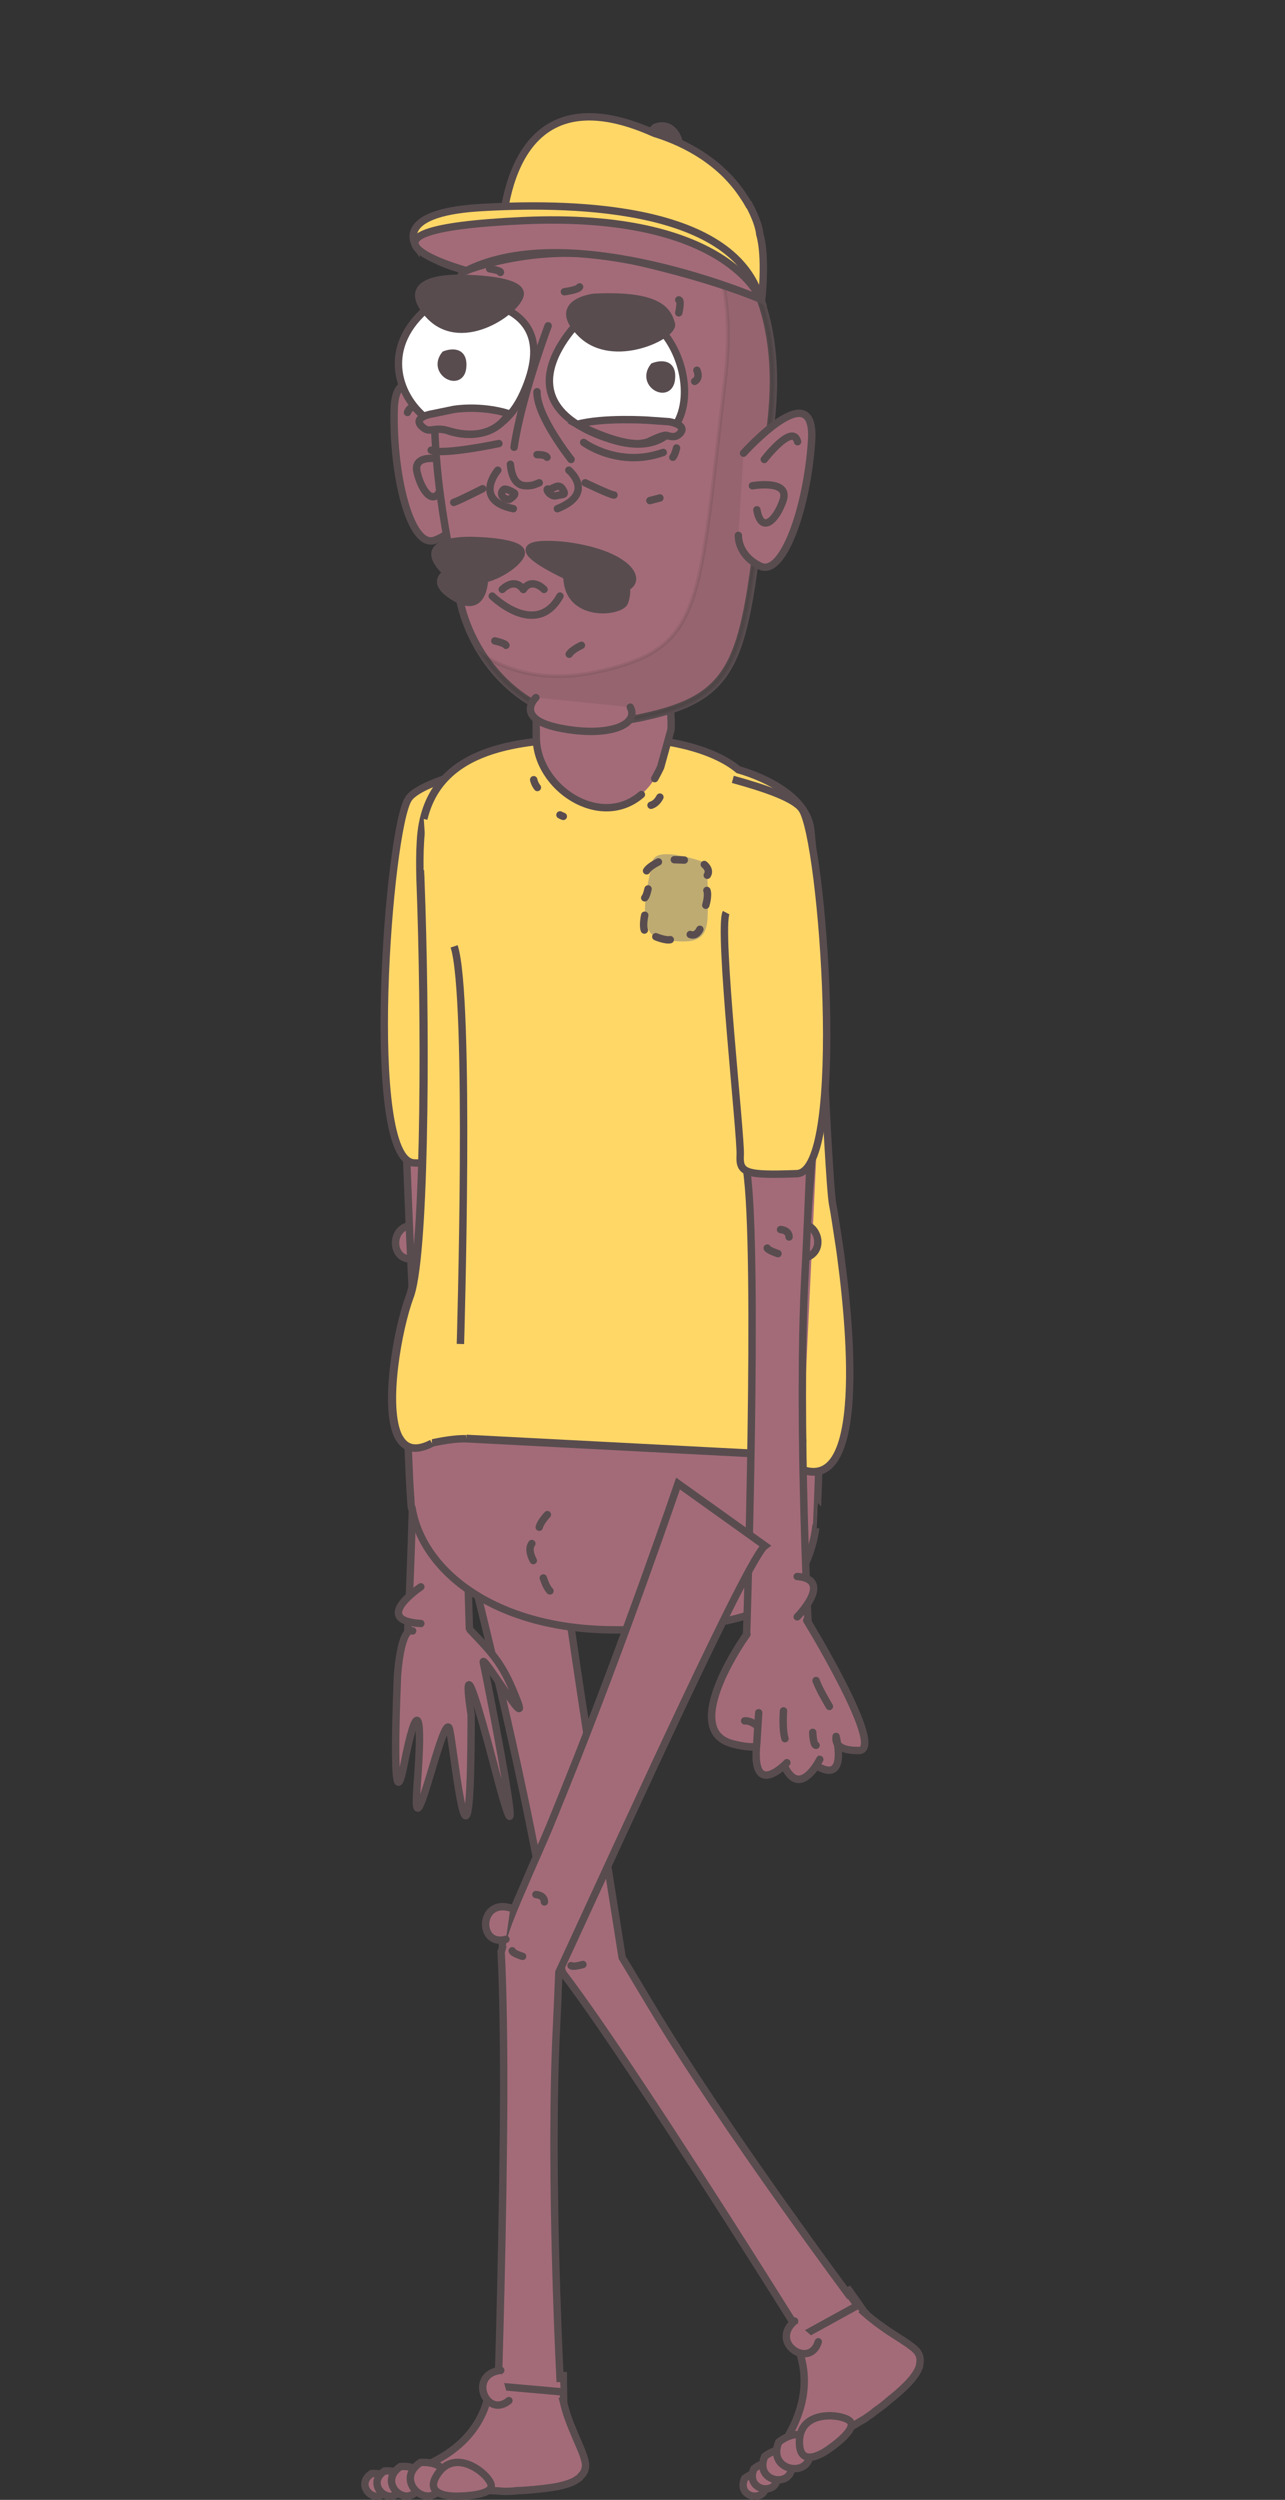 <?xml version="1.0" encoding="utf-8"?>
<!-- Generator: Adobe Illustrator 22.1.0, SVG Export Plug-In . SVG Version: 6.00 Build 0)  -->
<svg version="1.1" id="Layer_1" xmlns="http://www.w3.org/2000/svg" xmlns:xlink="http://www.w3.org/1999/xlink" x="0px" y="0px"
	 viewBox="0 0 347.2 675.2" style="enable-background:new 0 0 347.2 675.2;" xml:space="preserve">
<rect x="0" y="0" width="347.2" height="675.2" fill="#333333" stroke="none"/>
<style type="text/css">
	.st0{fill:#A36B78;stroke:#584C4F;stroke-width:2;stroke-linecap:round;stroke-miterlimit:10;}
	.st1{fill:#A36B78;stroke:#584C4F;stroke-width:2;stroke-linecap:round;stroke-linejoin:round;stroke-miterlimit:10;}
	.st2{fill:#FFD767;stroke:#584C4F;stroke-width:2;stroke-miterlimit:10;}
	.st3{fill:#A36B78;}
	.st4{fill:none;stroke:#584C4F;stroke-width:2;stroke-linecap:round;stroke-miterlimit:10;}
	.st5{fill:#BEAB72;}
	.st6{fill:#584C4F;stroke:#584C4F;stroke-width:2;stroke-linecap:round;stroke-miterlimit:10;}
	.st7{opacity:0.1;fill:#231F20;stroke:#231F20;stroke-miterlimit:10;enable-background:new    ;}
	.st8{fill:#FFFFFF;stroke:#584C4F;stroke-width:2;stroke-linecap:round;stroke-miterlimit:10;}
</style>
<g id="Layer_5">
</g>
<g id="Layer_3">
</g>
<g>
	<g>
		<path class="st0" d="M246.2,633.7c-1.4-1.1-3.4-2.3-5.7-3.8c-2.1-1.4-4.5-3.1-7.1-5.4c0.1-0.1,0.1-0.1,0.1-0.1s0,0-0.1-0.1
			c-0.3-0.5-1.7-2.5-4-5.7l-13.4,7.4l-0.7,0.4l-0.7,0.5c0.5,1,0.9,1.7,1,2.2c0,0,0,0.2,0.1,0.2c0,0.1-0.1,0.3,0,0.4
			c-0.1,0.5-0.1,0.9-0.1,0.9s-0.2,0.9-0.5,2.3c4.4,10,1.7,19.4-3.6,27.4c0.6,0.7,1.4,1.2,2.5,1.4c0.3,0.1,0.7,0.1,1.2,0.1
			c1.4,0.1,3.4-0.4,5.6-1.4c1.7-0.7,3.6-1.6,5.6-2.8c1.3-0.7,2.6-1.5,3.9-2.3c1-0.6,2.1-1.3,3.2-1.9c1-0.7,2.1-1.4,3-2.2
			c1.3-0.9,2.5-1.8,3.6-2.8c1.8-1.4,3.4-2.8,4.7-4.1c1.7-1.7,2.9-3.3,3.4-4.6c0.2-0.4,0.3-0.8,0.3-1.1c0.3-1.5,0-2.6-0.8-3.6
			C247.3,634.6,246.8,634.1,246.2,633.7z"/>
		<path class="st0" d="M175.3,540.7c-2.1-3.5-4.5-7.5-7.2-12c-7.5-47.8-19.6-121.6-17.7-126.7l-28.9-0.9c0,0,11.7,44,20.2,84.6
			c1.1,5.2,2.1,10.3,3.1,15.3c0.9,5.2,1.7,10,2.6,14.3l0,0c1.8,10.7,3.2,15.5,4.3,16.4c0.1,0.4,0.2,0.8,0.4,1.2
			c5.7,7.5,13.3,18.6,21.3,30.7c20.3,30.6,43.2,67.4,43.2,67.4l14.9-8.2C231.5,622.7,195.9,575.3,175.3,540.7z"/>
		<g>
			<g id="XMLID_8774_">
				<path id="XMLID_8775_" class="st0" d="M201.2,669.4c0,0,4.7-3.9,5.6,1.4C207.6,676,198.8,675,201.2,669.4z"/>
			</g>
			<g id="XMLID_8772_">
				<path id="XMLID_8773_" class="st0" d="M203.7,666.8c0,0,5.2-4.3,6.2,1.6C210.9,674.3,201.1,673.1,203.7,666.8z"/>
			</g>
			<g id="XMLID_8770_">
				<path id="XMLID_8771_" class="st0" d="M206.6,663.5c0,0,6.1-5,7.2,1.8C215,672.2,203.6,670.8,206.6,663.5z"/>
			</g>
			<g id="XMLID_8768_">
				<path id="XMLID_8769_" class="st0" d="M210.4,659.6c0,0,7-5.7,8.3,2.1C220,669.5,207,667.9,210.4,659.6z"/>
			</g>
			<path id="XMLID_8767_" class="st0" d="M224.2,661.3c0,0-8.4,6.5-8.2-2c0.2-8.5,11.4-7.4,13.6-5.4
				C231.9,656.1,224.2,661.3,224.2,661.3z"/>
		</g>
		<path id="XMLID_8766_" class="st0" d="M151.2,514.7c0,0,2-1.2,3,0.4"/>
		<path id="XMLID_8765_" class="st0" d="M157.5,530.6c0,0-2.7,0.8-3.2,0.3"/>
		<g id="XMLID_8763_">
			<path id="XMLID_8764_" class="st0" d="M221.1,632.5c-2.3,7.5-13.3,0.3-6.4-5.6"/>
		</g>
		<g id="XMLID_8761_">
			<path id="XMLID_8762_" class="st0" d="M151.1,529.3c-5.2,6-12.3-5-3.7-7.7"/>
		</g>
	</g>
	<g>
		<g>
			<g id="XMLID_8759_">
				<path id="XMLID_8760_" class="st0" d="M112.4,339.8c-7.6,2.1-7.5-11,1.2-8.5"/>
			</g>
			<path id="XMLID_8758_" class="st0" d="M107,244.6c1.7,34.8,3.1,77.6,4.2,99.8c2.1,40.2-1.2,99.4-1.2,99.4l16.9-1.5
				c0,0-3.4-104.4,0-126.4c2.4-15.7-1.8-73.9-3.2-107.9"/>
			<g id="XMLID_8756_">
				<path id="XMLID_8757_" class="st0" d="M127,440.2c6.9,7.2,9,9.6,12.7,19s-9.9-13.5-9.1-10.1s13.6,68.6,3.1,28.5
					s-6.4-14.5-6.4-14.5c0,55.1-4.4,11-5.8,4.1s-10.4,36.7-8.8,15.1c1.7-21.5-0.1-23.4-3.6-5.4c-3.6,18-1.7-24.3-1.7-24.3
					s0.8-13.2,4.1-12.1"/>
			</g>
			<path id="XMLID_8755_" class="st0" d="M117.5,331.8c0,0,2.8,0.6,3,1.2"/>
			<path id="XMLID_8754_" class="st0" d="M117.1,338.5c0,0-2.2,0.4-2.8-1.4"/>
			<path id="XMLID_8753_" class="st1" d="M113.7,428.6c0,0-13.6,9.1,0,9.9"/>
		</g>
		<path id="XMLID_8752_" class="st2" d="M131,243.5c2.2,4.2-4.1,60.7-3.8,65.6c0.3,4.9-1.6,5.5-15.3,5s-7-90.3-1.5-98.4
			c2-2.9,9.6-5.6,18.7-8.1"/>
		<path class="st0" d="M220.7,367.2l-111.1-4.1c0,0,0.5,29.5,1.3,40.6c0.1,1,0.1,2.1,0.2,3.1c0.1,0.4,0.1,0.7,0.2,0.9l0.1,0
			c3.1,17,22.5,32,53.2,32.5c50.1,0.8,51.4-14.5,51.4-14.5c2.4-4.5,3.9-8.9,4.4-13c0.1,0,0.2,0,0.2,0S222.5,376.1,220.7,367.2z"/>
		<g>
			<path class="st2" d="M227.1,339.5c-0.1-0.8-0.2-1.5-0.3-2.2c-0.9-6-1.6-10.5-1.9-11.9c-1.4-7.3-4.4-87.8-5.9-101
				c-0.1-0.4-0.1-0.9-0.2-1.3c-0.8-3.7-3.3-6.7-6.4-9c-4.2-3.2-9.5-5.2-13-6.2c-6.7-5.6-20.4-9.4-39.2-8.6
				c-17.8,0.8-45.2,1.1-46.6,27.9c-0.2,3.1-0.2,6.5-0.1,10.4c1.4,36.2,1.4,95-2.3,110.6c-0.2,0.8-0.4,1.5-0.6,2
				c-3.2,8.5-7.1,29.9-3,37.9c0.1,0.1,0.1,0.2,0.2,0.3c1.6,2.8,4.3,3.7,8.7,1.4c0,0,5.4-1.3,9.4-1.2l77.2,4c3.2,0.5,6.1,1,8.4,1.5
				C233.9,410.6,230.4,364.4,227.1,339.5z"/>
			<path class="st2" d="M113.6,235c0,0.9,0.1,1.7,0.1,2.6c1.4,36.2,1.4,95-2.3,110.6c-0.2,0.8-0.4,1.5-0.6,2
				c-3.2,8.5-7.1,29.9-3,37.9c0.1,0.1,0.1,0.2,0.2,0.3c1.6,2.8,4.3,3.7,8.7,1.4"/>
			<path class="st2" d="M126,388.5l77.2,4c3.2,0.5,6.1,1,8.4,1.5c22.3,16.5,18.9-29.7,15.6-54.5c-0.1-0.8-0.2-1.5-0.3-2.2
				c-0.9-6-1.6-10.5-1.9-11.9c-1.4-7.3-4.4-87.8-5.9-101c-0.1-0.4-0.1-0.9-0.2-1.3c-0.8-3.7-3.3-6.7-6.4-9c-4.2-3.2-9.5-5.2-13-6.2
				c-6.7-5.6-20.4-9.4-39.2-8.6c-16.4,0.7-40.8,1-45.8,21.9"/>
		</g>
		<path id="XMLID_8751_" class="st0" d="M222,281.9c0,0-8.7,93.6-5.1,107.3"/>
		<g>
			<path id="XMLID_8750_" class="st3" d="M181.4,197c0.2-3.4-0.9-13.4-1.1-16.6c-0.2-2.9-0.6-5.4-1.2-7.6
				c11.4-19.4-20.1-41.8-31.3-16.8c-3.5,7.8-3.1,22.9-3,25.5c0.1,3.4,0.1,14.6,0.1,17.5c0.1,16.3,24.2,29.2,33.8,8"/>
			<path id="XMLID_8749_" class="st4" d="M173.3,214.6c-11.1,9.6-28.4-1.8-28.4-15.5c0-2.9-0.1-14.1-0.2-17.5
				c-0.1-2.6-0.5-17.7,3-25.5c11.2-25,42.7-2.6,31.3,16.8c0.6,2.1,1.1,4.6,1.2,7.6c0.2,3.2,1.4,13.1,1.1,16.6l-2.8,10.1
				c-0.5,1.1-1.1,2.2-1.6,3.1"/>
		</g>
		<g>
			<g id="XMLID_8747_">
				<path id="XMLID_8748_" class="st0" d="M213.9,331.9c6.1-5,11.2,7.1,2.2,8.2"/>
			</g>
			<path id="XMLID_8746_" class="st0" d="M220.9,262.9c-1.3,30.4-2.4,63-3.4,81.4c-2.1,40.2,1.1,99.4,1.1,99.4l-16.9-1.5
				c0,0,3.4-104.4,0-126.4c-2-12.6,0.4-52.4,2.1-85.2"/>
			<path id="XMLID_8745_" class="st0" d="M210.9,332.1c0,0,2.3,0.1,2.3,2"/>
			<path id="XMLID_8744_" class="st0" d="M210.2,338.6c0,0-2.7-0.9-2.9-1.5"/>
			<g id="XMLID_8731_">
				<path id="XMLID_8743_" class="st3" d="M198,471.1c2.9,0.8,4.9,0.9,6.4,0.8c-0.8,10.8,4.4,7.6,6.9,5.5l1.1,0.5
					c3.4,6.4,7.6,0.1,8.9-2l0.1,1.5c5.6,2.9,5.3-3.2,4.8-6.5c0.6,1,2,2,5.9,1.9c7.3-0.1-14.1-35.1-14.1-35.1l-16.2,3.8
					C201.8,441.4,183.2,467.3,198,471.1z"/>
				<path id="XMLID_8742_" class="st0" d="M201.8,441.4c0,0-18.6,25.9-3.8,29.6c2.9,0.8,4.9,0.9,6.4,0.8c-0.8,10.8,4.4,7.6,6.9,5.5
					l1.1,0.5c3.4,6.4,7.6,0.1,8.9-2l0.1,1.5c5.6,2.9,5.3-3.2,4.8-6.5c0.6,1,2,2,5.9,1.9c7.3-0.1-14.1-35.1-14.1-35.1"/>
				<g id="XMLID_8735_">
					<g id="XMLID_8737_">
						<path id="XMLID_8741_" class="st1" d="M218,437.7c0,0,21.4,35,14.1,35.1c-7.3,0.1-6.1-3.5-6.2-3.8c0,0,3.1,12.2-4.4,8.4"/>
						<path id="XMLID_8740_" class="st1" d="M221.5,475.2c0,0-5.2,10.5-9.4,2.1"/>
						<path id="XMLID_8739_" class="st1" d="M201.8,441.4c0,0-18.6,25.9-3.8,29.6s7.4-6.6,3.2-6.2"/>
						<path id="XMLID_8738_" class="st1" d="M212.6,476.1c0,0-9.8,10.4-8.1-5.5l0.5-8"/>
					</g>
					<path id="XMLID_8736_" class="st1" d="M215.4,436.7c0,0,10-10.1,0-10.9"/>
				</g>
				<path id="XMLID_8734_" class="st0" d="M211.7,462.1c0,0-0.4,4.9,0.4,7.5"/>
				<path id="XMLID_8733_" class="st0" d="M219.6,467.9c0,0,0.1,3.5,0.9,3.5"/>
				<path id="XMLID_8732_" class="st1" d="M220.5,453.9c0.7,2.2,3.6,7,3.6,7"/>
			</g>
		</g>
		<path id="XMLID_8730_" class="st2" d="M196.2,246.5c-2.2,4.2,4.1,60.6,3.8,65.5c-0.3,4.9,1.6,5.5,15.3,5c13.7-0.5,7-90.3,1.4-98.4
			c-1.9-2.9-9.6-5.6-18.7-8.1"/>
		<g>
			<path class="st5" d="M190.9,233.1c0,0-13.7-5.1-14.6-0.4c-0.9,4.8-5.4,20.1,2.8,21.1c8.1,1.1,11.8,0.8,12.1-6.1
				S190.9,233.1,190.9,233.1z"/>
			<g>
				<path id="XMLID_8729_" class="st0" d="M190.3,233.5c0,0,1.8,1.4,0.8,2.9"/>
				<path id="XMLID_8728_" class="st0" d="M177.9,232.8c0,0-2.5,1.2-3.2,2.4"/>
				<path id="XMLID_8727_" class="st0" d="M190.7,244.5c0,0,0.8-2.6,0.3-4"/>
				<path id="XMLID_8726_" class="st0" d="M177.2,253c0,0,2.6,1.1,3.9,0.8"/>
				<path id="XMLID_8725_" class="st0" d="M189.1,251c0,0-0.9,2.1-2.6,1.4"/>
				<path id="XMLID_8724_" class="st0" d="M175.1,240.1c0,0-0.4,1.9-0.9,2.4"/>
				<line id="XMLID_8723_" class="st4" x1="184.9" y1="232.3" x2="182.2" y2="232.2"/>
				<path id="XMLID_8722_" class="st0" d="M174.2,247.2c0,0-0.6,2.7-0.1,4"/>
			</g>
			<g>
				<path id="XMLID_8721_" class="st0" d="M144.1,421.5c0,0-1.7-2.9-0.4-4.6"/>
				<path id="XMLID_8720_" class="st0" d="M147.9,409.1c0,0-1.9,2-2.2,3.4"/>
				<path id="XMLID_8719_" class="st0" d="M146.8,426.2c0,0,0.8,2.6,1.8,3.5"/>
			</g>
		</g>
		<g id="XMLID_8631_">
			<g id="XMLID_8714_">
				<path id="XMLID_8718_" class="st0" d="M124.5,115.8c0,0-17.5-23.2-18-5.1c-0.4,18.1,4.5,37.6,11,35.2s6.6-7.9,6.6-7.9"/>
				<path id="XMLID_8717_" class="st0" d="M118.7,117c0,0-6.8-10.6-8.6-5.6"/>
				<path id="XMLID_8715_" class="st0" d="M121.3,124.4c0,0-10.1-2.7-8.6,3.2c1.4,5.8,5.1,9.7,6.8,3.2"/>
			</g>
			<path id="XMLID_8713_" class="st6" d="M177,34.4c0,0-6.6,5.8,1.6,8.4C186.7,45.5,184.1,31.5,177,34.4z"/>
			<path id="XMLID_8712_" class="st0" d="M163.1,48.5c0,0,52.4,3.8,45.2,65.7s-5.4,73.3-35,79.6s-45.8-15.4-49.1-31.9
				S97.3,56.6,163.1,48.5z"/>
			<path class="st7" d="M187.7,57.6c6.6,9.8,10.7,23.8,8.3,44.3c-7.4,61.9-5.4,73.3-34.9,79.6c-12.7,2.7-22.9,0.3-30.7-4.6
				c7.7,11.8,21.9,21.4,42.9,16.9c29.6-6.3,27.6-17.6,34.9-79.6C212,82.6,200.2,66.2,187.7,57.6z"/>
			<path id="XMLID_8711_" class="st2" d="M205.3,63.3c-0.2-2-1.1-4.6-2.9-8c0,0-0.1,0-0.1,0l0,0c-0.4-0.7-0.8-1.4-1.3-2.1
				c-5.9-9.2-15.4-14.5-24.2-17.2c-37.6-16.9-41.4,18.8-41.5,32.2c0,1.3,16.9-0.2,32.4-4c19.6,7.9,38.1,16.7,38.1,16.7
				S207.1,69.4,205.3,63.3z"/>
			<path id="XMLID_8710_" class="st0" d="M157.7,119.5c0,0,9.4,7,21.5,2.7"/>
			<path id="XMLID_8709_" class="st0" d="M134.8,119.8c0,0-15.1,3.2-18.3,1.8"/>
			<path id="XMLID_8708_" class="st0" d="M144.8,188.4c0,0-6.2,5.8,6.7,8.3s21.3-0.9,18.8-5.7"/>
			<path id="XMLID_8677_" class="st2" d="M126,73.1c0,0,20.1-8.2,43.6-3s35.9,10.7,35.9,10.7c-7.6-26-53.2-26.1-76.2-24.7
				c-23.1,1.5-16.9,10.3-16.9,10.3S115.8,70.6,126,73.1z"/>
			<path id="XMLID_8676_" class="st0" d="M126,73.1c0,0-39.8-11,15.3-13.5s64.2,21.2,64.2,21.2S154.6,58.8,126,73.1z"/>
			<g>
				<path id="XMLID_8675_" class="st0" d="M154.3,124.1c0,0-9.4-11.8-9.2-18.3"/>
				<g id="XMLID_8672_">
					<path id="XMLID_8674_" class="st0" d="M137.9,125.4c0.3,3.1,1.3,5.2,3.3,5.7c1.1,0.2,2.1,0.1,2.9-0.1c0.6-0.2,1.1-0.4,1.6-0.6"
						/>
					<path id="XMLID_8673_" class="st0" d="M148.1,88c0,0-7.2,19.2-9.2,32.8"/>
				</g>
				<g id="XMLID_8666_">
					<path id="XMLID_8671_" class="st0" d="M134.5,127c0,0-6.9,8.1,4.2,10.4"/>
					<path id="XMLID_8670_" class="st0" d="M153.7,127c0,0,7.4,6.2-3.1,10.4"/>
					<path id="XMLID_8669_" class="st0" d="M148.2,132.1c1.1,0.3,2.6-1.9,3.8,0c1.2,1.9-0.1,1.3-1.7,1.8
						C148.7,134.3,147.1,131.8,148.2,132.1z"/>
					<path id="XMLID_8668_" class="st0" d="M137.6,134.9c-2.1-0.1-2.6-1.8-1.5-2.7c0.4-0.3,1.6,0.2,2.8,0.9
						C139.7,133.6,137.6,134.9,137.6,134.9z"/>
					<path id="XMLID_8667_" class="st0" d="M145.1,122.8c0,0,2.2-0.1,2.7,0.7"/>
				</g>
				<path id="XMLID_8665_" class="st0" d="M130.4,132c0,0-6.1,3.1-7.8,3.7"/>
				<path id="XMLID_8664_" class="st0" d="M158.1,130.4c0,0,7.1,3.4,7.8,3.3"/>
			</g>
			<path id="XMLID_8663_" class="st0" d="M188.3,100c0,0,1,2.1-0.6,3"/>
			<path id="XMLID_8662_" class="st0" d="M182.8,121c0,0-0.4,1.8-1,2.5"/>
			<path id="XMLID_8661_" class="st0" d="M183.4,84.5c0,0,0.8-3.5,0-3.5"/>
			<path id="XMLID_8660_" class="st0" d="M132.3,72.6c0,0,3.3,0.5,2.9,1"/>
			<path id="XMLID_8659_" class="st0" d="M152.5,78.8c0,0,3.8-0.5,4.1-1.3"/>
			<path id="XMLID_8658_" class="st0" d="M133.7,173.1c0,0,2.8,0.6,3,1.2"/>
			<path id="XMLID_8657_" class="st0" d="M157.1,174.3c0,0-2.6,1.2-3.3,2.4"/>
			<path id="XMLID_8656_" class="st0" d="M131.1,112.7"/>
			<path id="XMLID_8655_" class="st0" d="M149.4,114.8"/>
			<line id="XMLID_8654_" class="st4" x1="175.6" y1="135.2" x2="178.3" y2="134.5"/>
			<path id="XMLID_8653_" class="st0" d="M200.9,122.4c0,0,19.4-21.6,18.4-3.6c-1.1,18-7.7,37.1-13.9,34.1s-5.9-8.3-5.9-8.3"/>
			<path id="XMLID_8652_" class="st0" d="M206.5,124.1c0,0,7.7-10,9-4.8"/>
			<path id="XMLID_8651_" class="st0" d="M203.3,131.2c0,0,10.2-1.8,8.3,3.9c-1.9,5.6-5.9,9.2-7.1,2.6"/>
			<g>
				<path id="XMLID_8650_" class="st8" d="M118.6,80.9c0,0,35.8-3.5,22.8,25.3S88.6,101,118.6,80.9z"/>
				<path id="XMLID_8649_" class="st6" d="M120.2,95.8c0,0,5.3-2.2,4.8,3.4S116.5,100.6,120.2,95.8z"/>
				<path id="XMLID_8648_" class="st8" d="M158.4,84.9c0,0-26.2,23.1,6.4,33.7S186.9,73.2,158.4,84.9z"/>
				<path id="XMLID_8647_" class="st6" d="M176.6,99c0,0,5.4-2.2,4.8,3.4S172.9,103.8,176.6,99z"/>
				<path id="XMLID_8646_" class="st6" d="M160.5,80.3c0,0-12.1,1.4-3.4,9.9s25.2,0.3,24.3-2.7S178.9,79.4,160.5,80.3z"/>
				<path id="XMLID_8645_" class="st6" d="M125.4,75.2c0,0-18.6-1.1-10,9.3s23.9-0.2,25.1-4.7S125.4,75.2,125.4,75.2z"/>
				<g id="XMLID_8642_">
					<path id="XMLID_8644_" class="st0" d="M180.2,117.6c0.2,0.1,0.4,0.2,0.7,0.2c0.9,0.2,1.8,0.3,2.8-0.7c2.2-2.4-2.9-3.2-2.9-3.2
						l-5.7-0.4c0,0-12.1-0.8-19.1,1.1c0,0,10.5,5.6,16.9,5.2c0.8-0.1,1.4-0.2,2.1-0.4C175.5,119.2,179.1,117.3,180.2,117.6z"/>
					<path id="XMLID_8643_" class="st0" d="M122.5,110.6c0,0,7-1.3,14.9,1.1c0,0-3.9,8.4-16.4,4.6c-4.1-1.2-4.9,1.1-7.2-1.3
						c-2.2-2.4,2.9-3.2,2.9-3.2L122.5,110.6z"/>
				</g>
			</g>
			<g id="XMLID_8637_">
				<path id="XMLID_8641_" class="st6" d="M130.8,151.6c0,0-19.2,2.5-8.5,9.4S130.8,151.6,130.8,151.6z"/>
				<path id="XMLID_8640_" class="st6" d="M128,146c0,0-15.8-0.8-8.6,7.4c7.3,8.2,20.3-0.2,21.4-3.7S128,146,128,146z"/>
				<path id="XMLID_8639_" class="st6" d="M159.7,150c0,0-7.7-2.6-6.4,7.2c1.3,9.8,14.7,8.1,15.5,5.3S170.9,155,159.7,150z"/>
				<path id="XMLID_8638_" class="st6" d="M153.1,147.4c0,0-22.5-2.8-0.3,8S178.7,150.8,153.1,147.4z"/>
			</g>
			<g id="XMLID_8633_">
				<path id="XMLID_8636_" class="st0" d="M133,161c0,0,11.8,11.6,18.3,0"/>
				<path id="XMLID_8635_" class="st0" d="M135.7,159.2c0,0,3.2-3.4,5.7,0"/>
				<path id="XMLID_8634_" class="st0" d="M147,159.2c0,0-3.2-3.4-5.6,0"/>
			</g>
		</g>
		<path id="XMLID_8630_" class="st0" d="M175.9,217.5c0.9-0.3,1.7-0.9,2.4-2.2"/>
		<path id="XMLID_8629_" class="st0" d="M144.2,210.6c0,0,0.2,1.1,1,2.1"/>
		<path id="XMLID_8628_" class="st0" d="M151.3,220.1c0.2,0.1,0.6,0.3,0.9,0.4"/>
		<path id="XMLID_8627_" class="st2" d="M124.4,363c0,0,2.8-93.9-1.7-107.4"/>
	</g>
	<g>
		<path class="st0" d="M157.7,663.4c-0.6-1.8-1.6-3.8-2.6-6.3c-1-2.3-2.1-5.1-2.9-8.5c0.1,0,0.1,0,0.1,0s0,0,0-0.1
			c0-0.5-0.1-3-0.1-6.9l-15.2-1.3l-0.9,0l-0.8,0c-0.1,1.1-0.2,1.9-0.4,2.4c0,0-0.1,0.2-0.1,0.2c-0.1,0.1-0.2,0.2-0.2,0.3
			c-0.3,0.4-0.6,0.7-0.6,0.7s-0.6,0.6-1.7,1.6c-1.9,10.8-9.3,17.1-18.2,20.8c0.1,0.9,0.5,1.8,1.3,2.5c0.2,0.2,0.6,0.5,0.9,0.8
			c1.2,0.8,3.1,1.5,5.4,2c1.8,0.3,3.8,0.7,6.2,0.8c1.4,0.1,2.9,0.2,4.5,0.3c1.2,0,2.4,0.1,3.7,0.2c1.2,0,2.5,0,3.7-0.2
			c1.6,0,3.1-0.2,4.6-0.3c2.3-0.2,4.4-0.5,6.2-0.8c2.3-0.5,4.2-1.1,5.4-2c0.4-0.2,0.7-0.5,0.9-0.8c1.1-1,1.4-2.2,1.3-3.4
			C158.1,664.8,157.9,664.1,157.7,663.4z"/>
		<path class="st0" d="M150.4,546.7c0.2-4,0.4-8.7,0.6-14c20.3-44,51.3-112,55.7-115.2l-23.5-16.8c0,0-14.7,43.1-30.2,81.5
			c-2,4.9-3.9,9.8-5.9,14.4c-2.1,4.8-4.1,9.3-5.8,13.3l0,0c-4.4,10-5.9,14.7-5.5,16c-0.1,0.4-0.2,0.8-0.4,1.2
			c0.5,9.4,0.7,22.9,0.7,37.4c-0.1,36.7-1.5,80-1.5,80l16.9,1.5C151.5,646.1,148.3,587,150.4,546.7z"/>
		<g>
			<g id="XMLID_8625_">
				<path id="XMLID_8626_" class="st0" d="M100.4,668.1c0,0,6.1-0.6,3.8,4.3C102.1,677.2,95.4,671.4,100.4,668.1z"/>
			</g>
			<g id="XMLID_8623_">
				<path id="XMLID_8624_" class="st0" d="M103.9,667.4c0,0,6.7-0.7,4.3,4.8C105.8,677.5,98.3,671.1,103.9,667.4z"/>
			</g>
			<g id="XMLID_8621_">
				<path id="XMLID_8622_" class="st0" d="M108.2,666.2c0,0,7.8-0.8,5,5.5C110.3,678.1,101.6,670.6,108.2,666.2z"/>
			</g>
			<g id="XMLID_8619_">
				<path id="XMLID_8620_" class="st0" d="M113.6,665.1c0,0,8.9-0.8,5.7,6.3C116.1,678.6,106.1,670.1,113.6,665.1z"/>
			</g>
			<path id="XMLID_8597_" class="st0" d="M124.1,674.2c0,0-10.6,0.7-5.7-6.2s13.6,0.2,14.3,3.1C133.4,674.1,124.1,674.2,124.1,674.2
				z"/>
		</g>
		<path id="XMLID_8596_" class="st0" d="M144.8,511.7c0,0,2.3,0.1,2.3,2"/>
		<path id="XMLID_8595_" class="st0" d="M141.2,528.4c0,0-2.7-0.8-2.8-1.5"/>
		<g id="XMLID_8593_">
			<path id="XMLID_8594_" class="st0" d="M137.5,648.4c-6.1,5-11.2-7.1-2.2-8.2"/>
		</g>
		<g id="XMLID_8591_">
			<path id="XMLID_8592_" class="st0" d="M136.7,523.8c-7.6,2.1-7.4-11,1.2-8.5"/>
		</g>
	</g>
</g>
</svg>

